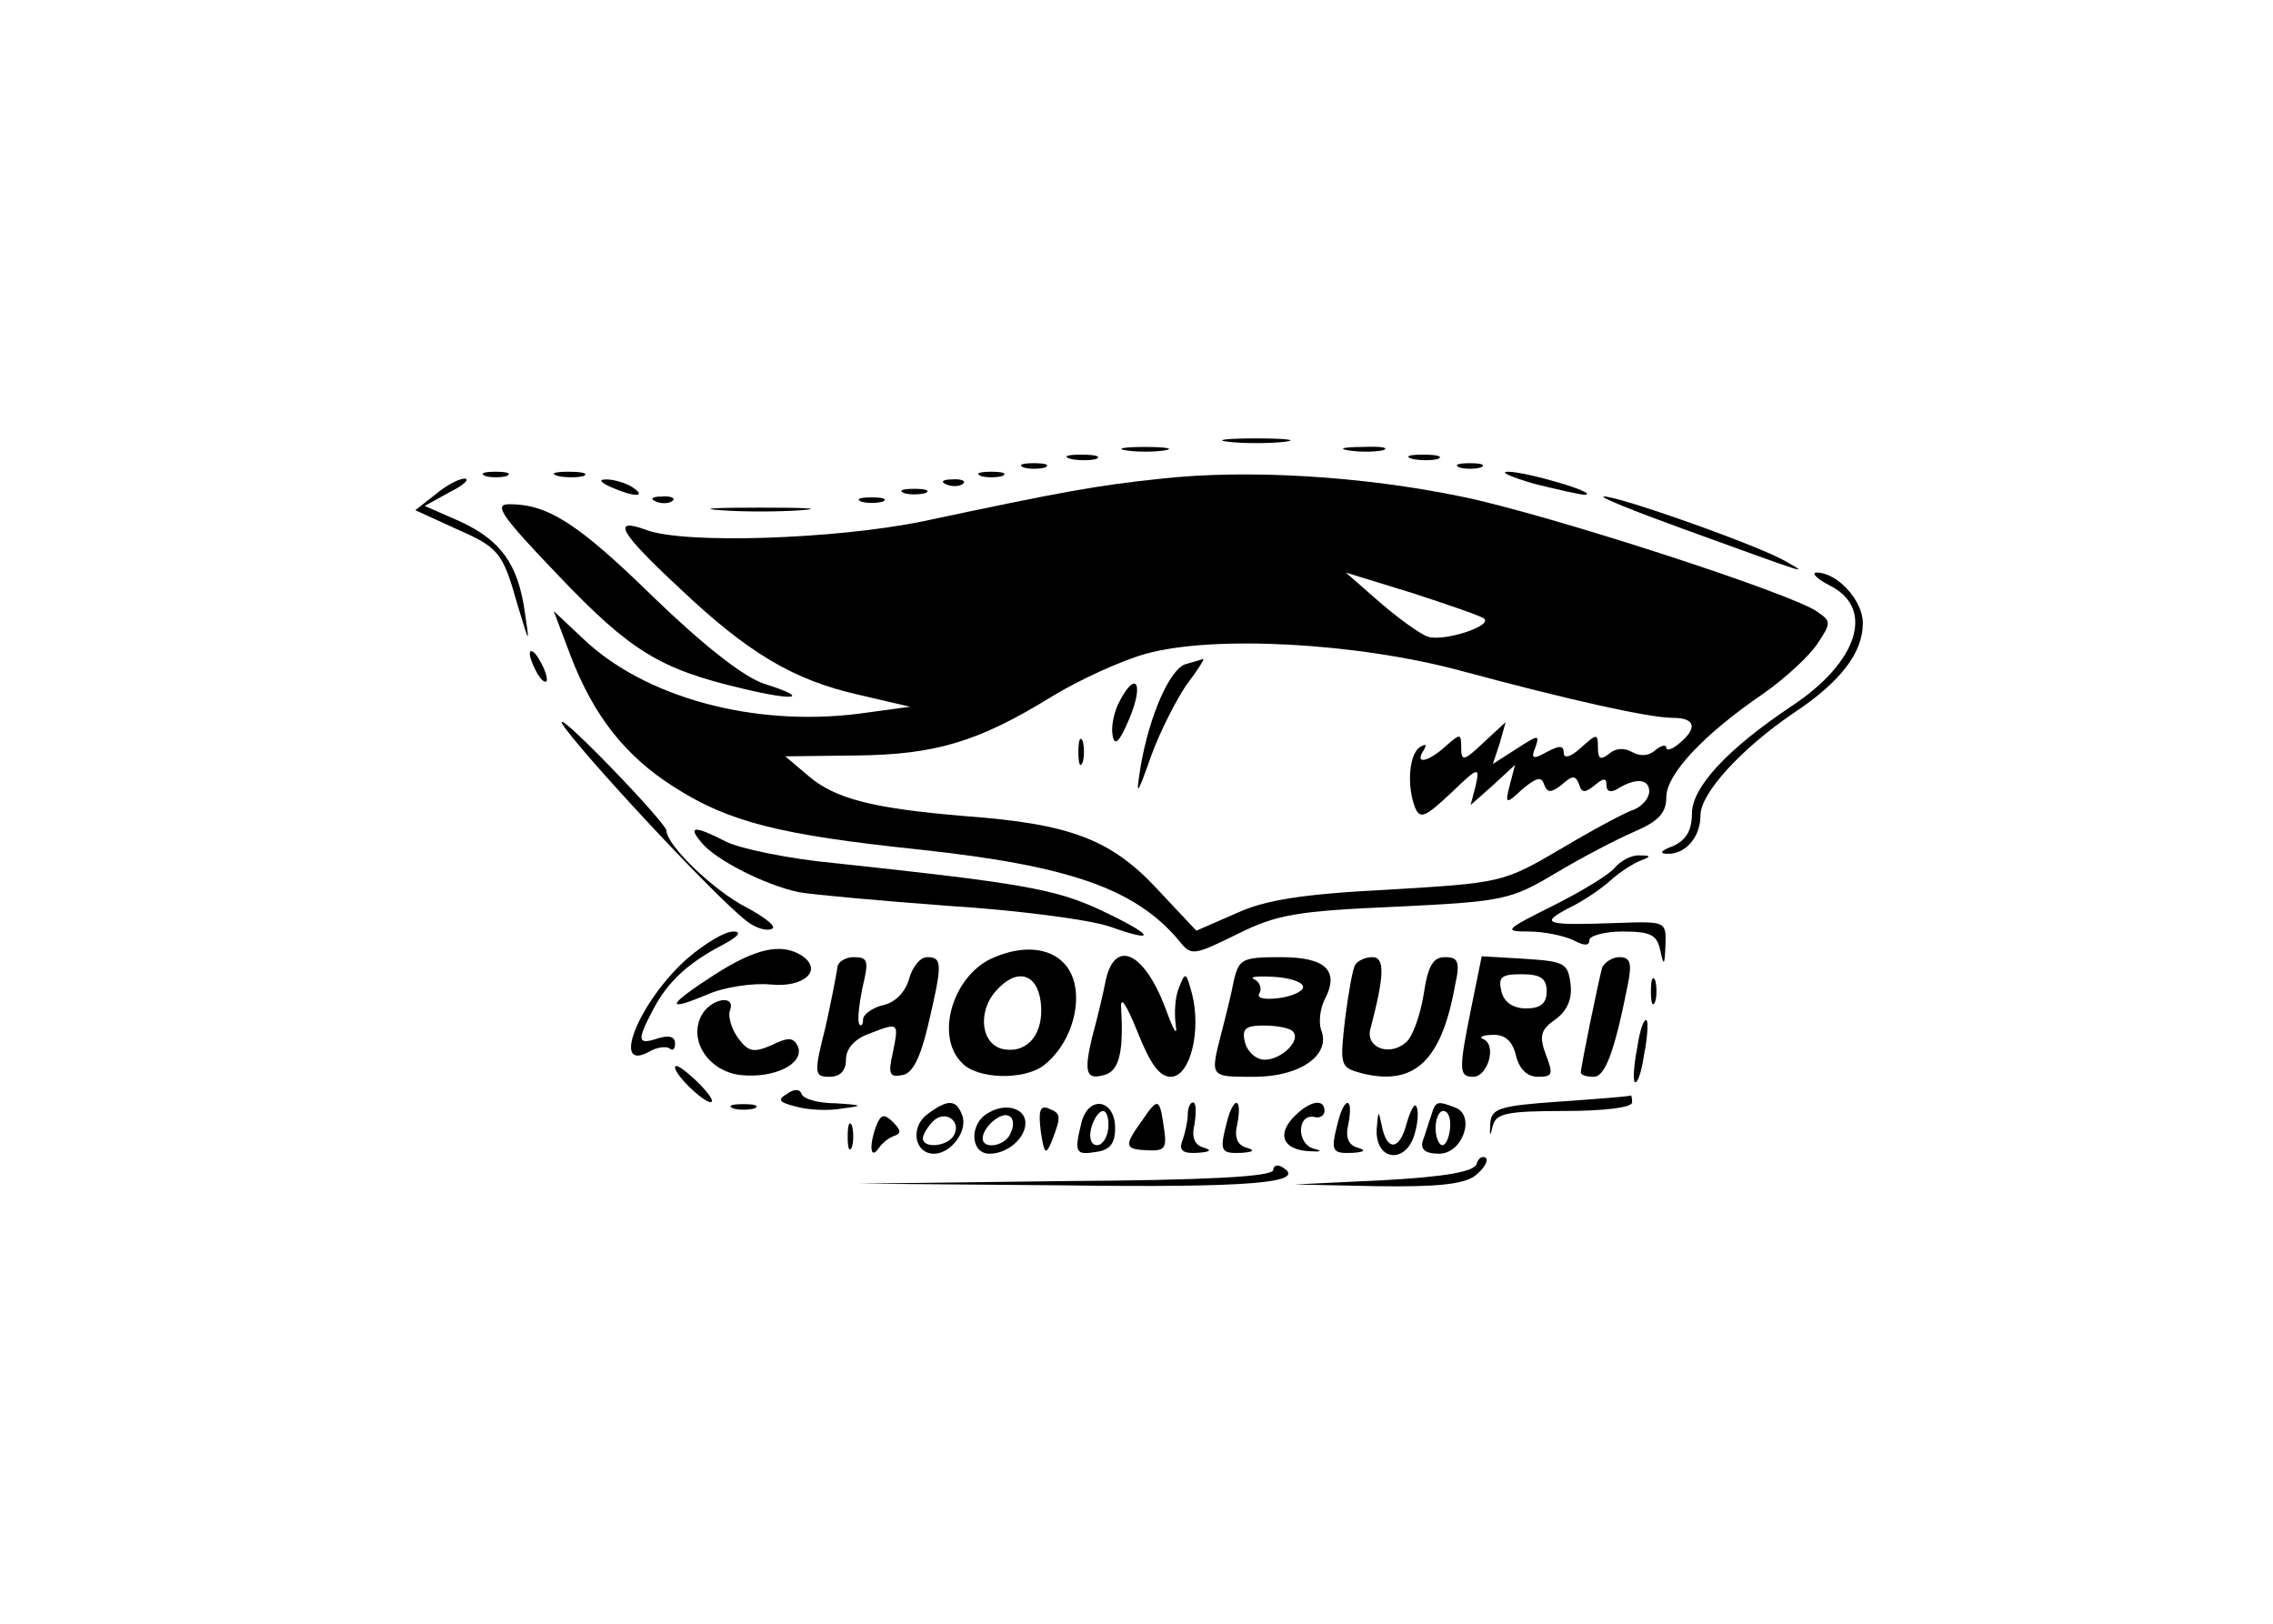 <?xml version="1.0" standalone="no"?>
<!DOCTYPE svg PUBLIC "-//W3C//DTD SVG 20010904//EN"
 "http://www.w3.org/TR/2001/REC-SVG-20010904/DTD/svg10.dtd">
<svg version="1.0" xmlns="http://www.w3.org/2000/svg"
 width="266pt" height="190pt" viewBox="0 0 266 190"
 preserveAspectRatio="xMidYMid meet">

<g transform="translate(0,190) scale(0.1,-0.1)"
fill="#000000" stroke="none">
<path d="M1438 1383 c17 -2 47 -2 65 0 17 2 3 4 -33 4 -36 0 -50 -2 -32 -4z"/>
<path d="M1318 1373 c12 -2 32 -2 45 0 12 2 2 4 -23 4 -25 0 -35 -2 -22 -4z"/>
<path d="M1578 1373 c12 -2 30 -2 40 0 9 3 -1 5 -23 4 -22 0 -30 -2 -17 -4z"/>
<path d="M1253 1363 c9 -2 23 -2 30 0 6 3 -1 5 -18 5 -16 0 -22 -2 -12 -5z"/>
<path d="M1653 1363 c9 -2 23 -2 30 0 6 3 -1 5 -18 5 -16 0 -22 -2 -12 -5z"/>
<path d="M1198 1353 c6 -2 18 -2 25 0 6 3 1 5 -13 5 -14 0 -19 -2 -12 -5z"/>
<path d="M1708 1353 c6 -2 18 -2 25 0 6 3 1 5 -13 5 -14 0 -19 -2 -12 -5z"/>
<path d="M568 1343 c6 -2 18 -2 25 0 6 3 1 5 -13 5 -14 0 -19 -2 -12 -5z"/>
<path d="M653 1343 c9 -2 23 -2 30 0 6 3 -1 5 -18 5 -16 0 -22 -2 -12 -5z"/>
<path d="M1148 1343 c6 -2 18 -2 25 0 6 3 1 5 -13 5 -14 0 -19 -2 -12 -5z"/>
<path d="M1360 1340 c-77 -8 -115 -15 -280 -50 -102 -21 -280 -27 -324 -10
-41 15 -31 -3 39 -68 80 -76 134 -108 210 -125 l60 -14 -59 -8 c-124 -16 -252
19 -324 88 l-34 32 20 -53 c27 -70 64 -117 121 -153 64 -41 124 -56 286 -73
177 -19 254 -46 305 -107 14 -18 17 -17 68 8 46 23 70 27 185 32 126 6 135 8
187 39 30 18 72 40 93 49 28 12 37 22 37 40 0 27 43 73 113 121 26 18 55 45
64 59 16 24 16 26 0 37 -28 21 -318 115 -417 135 -116 24 -250 32 -350 21z
m377 -164 c9 -9 -48 -27 -66 -21 -9 3 -34 21 -56 40 l-40 35 78 -24 c43 -14
81 -27 84 -30z m-27 -61 c126 -34 220 -55 248 -55 26 0 29 -12 7 -30 -8 -7
-15 -9 -15 -5 0 4 -6 3 -13 -3 -8 -7 -18 -7 -27 -2 -9 5 -19 5 -27 -2 -10 -8
-13 -6 -13 7 0 17 -1 17 -20 0 -12 -11 -20 -13 -20 -6 0 9 -5 9 -20 1 -16 -9
-19 -8 -13 6 5 15 3 14 -22 -2 l-28 -18 8 24 7 25 -26 -24 c-23 -22 -26 -22
-26 -6 0 17 -1 17 -18 2 -21 -19 -37 -22 -26 -5 4 7 3 8 -4 4 -13 -8 -16 -45
-6 -71 6 -14 12 -11 42 17 32 31 34 31 29 9 l-6 -23 26 23 26 24 -6 -23 c-6
-23 -5 -24 15 -5 16 13 22 15 25 5 4 -10 8 -10 21 0 12 11 16 11 20 0 3 -10 7
-10 18 -1 11 9 14 9 14 0 0 -7 5 -9 13 -4 21 13 37 12 37 -3 0 -8 -8 -17 -17
-21 -10 -3 -49 -24 -86 -46 -68 -40 -70 -40 -202 -48 -100 -5 -145 -12 -179
-28 l-46 -20 -46 49 c-54 58 -102 76 -224 85 -108 9 -153 20 -185 48 l-26 22
83 1 c93 1 143 16 229 69 31 19 81 42 110 50 79 22 247 13 369 -20z"/>
<path d="M1388 1123 c-19 -5 -43 -61 -53 -119 -6 -37 -5 -37 12 11 10 28 29
65 41 83 13 17 22 31 20 31 -2 -1 -10 -3 -20 -6z"/>
<path d="M1310 1079 c-6 -11 -10 -29 -8 -39 2 -14 8 -9 20 20 17 41 7 56 -12
19z"/>
<path d="M1262 1020 c0 -14 2 -19 5 -12 2 6 2 18 0 25 -3 6 -5 1 -5 -13z"/>
<path d="M1795 1334 c28 -7 55 -13 60 -13 17 2 -69 27 -90 27 -11 0 3 -6 30
-14z"/>
<path d="M509 1321 l-23 -18 46 -21 c52 -23 56 -27 74 -91 14 -46 14 -46 8 -6
-8 55 -28 83 -76 105 l-41 18 29 16 c16 8 24 15 18 16 -7 0 -22 -8 -35 -19z"/>
<path d="M715 1330 c27 -12 43 -12 25 0 -8 5 -22 9 -30 9 -10 0 -8 -3 5 -9z"/>
<path d="M1108 1333 c7 -3 16 -2 19 1 4 3 -2 6 -13 5 -11 0 -14 -3 -6 -6z"/>
<path d="M1058 1323 c6 -2 18 -2 25 0 6 3 1 5 -13 5 -14 0 -19 -2 -12 -5z"/>
<path d="M768 1313 c7 -3 16 -2 19 1 4 3 -2 6 -13 5 -11 0 -14 -3 -6 -6z"/>
<path d="M1008 1313 c6 -2 18 -2 25 0 6 3 1 5 -13 5 -14 0 -19 -2 -12 -5z"/>
<path d="M1970 1281 c149 -54 148 -54 120 -38 -30 18 -197 77 -213 76 -7 0 35
-17 93 -38z"/>
<path d="M654 1226 c84 -88 118 -109 216 -132 63 -15 78 -11 24 6 -24 8 -71
45 -129 101 -89 87 -124 109 -169 109 -19 0 -9 -14 58 -84z"/>
<path d="M843 1303 c26 -2 68 -2 95 0 26 2 4 3 -48 3 -52 0 -74 -1 -47 -3z"/>
<path d="M2143 1214 c51 -27 31 -89 -46 -140 -75 -50 -117 -95 -117 -126 0
-20 -7 -31 -22 -38 -14 -5 -17 -9 -7 -9 21 -1 39 19 39 45 0 26 48 78 108 119
56 37 82 71 82 106 0 27 -31 60 -55 59 -5 -1 2 -8 18 -16z"/>
<path d="M620 1135 c0 -5 5 -17 10 -25 5 -8 10 -10 10 -5 0 6 -5 17 -10 25 -5
8 -10 11 -10 5z"/>
<path d="M658 1053 c16 -27 177 -201 216 -231 9 -7 22 -12 29 -9 7 2 -7 13
-29 25 -38 19 -94 73 -94 90 0 4 -30 38 -66 75 -36 37 -61 60 -56 50z"/>
<path d="M821 914 c16 -20 75 -50 114 -58 17 -3 95 -10 175 -16 80 -5 164 -16
188 -24 59 -21 52 -10 -12 20 -52 24 -94 31 -309 54 -54 5 -111 17 -127 25
-37 19 -46 19 -29 -1z"/>
<path d="M1890 885 c-6 -8 -39 -28 -73 -45 -56 -28 -58 -30 -28 -30 18 0 41
-5 52 -10 13 -7 19 -7 19 0 0 5 18 10 39 10 33 0 40 -4 44 -22 4 -19 5 -18 6
5 1 29 1 29 -56 27 -84 -3 -92 -1 -58 17 17 8 39 23 50 33 11 10 27 20 35 23
13 5 12 6 -1 6 -9 1 -22 -6 -29 -14z"/>
<path d="M805 779 c-56 -49 -91 -134 -46 -110 10 6 21 7 25 4 3 -3 6 -1 6 6 0
8 -7 10 -20 6 -24 -8 -25 -3 -6 33 17 33 41 55 81 76 19 10 24 16 13 16 -10 0
-33 -14 -53 -31z"/>
<path d="M837 760 c-56 -36 -60 -45 -10 -24 20 9 54 14 75 12 39 -4 62 17 36
34 -24 15 -54 8 -101 -22z"/>
<path d="M1164 780 c-48 -19 -71 -92 -38 -124 18 -19 72 -20 95 -3 39 30 51
94 23 121 -17 17 -47 20 -80 6z m54 -53 c4 -35 -14 -59 -42 -55 -28 4 -33 44
-10 69 24 27 48 20 52 -14z"/>
<path d="M980 768 c-1 -7 -7 -39 -14 -70 -14 -55 -13 -58 5 -58 12 0 19 7 19
20 0 13 10 24 26 30 36 14 36 14 29 -21 -6 -26 -4 -30 11 -27 12 2 21 20 30
58 17 72 17 80 -1 80 -8 0 -17 -11 -21 -25 -4 -15 -16 -28 -30 -31 -13 -3 -24
-11 -24 -17 0 -6 -2 -8 -4 -6 -3 3 -1 21 3 42 8 33 7 37 -10 37 -10 0 -19 -6
-19 -12z"/>
<path d="M1294 753 c-3 -16 -10 -45 -16 -67 -10 -42 -7 -51 17 -43 15 6 20 28
17 77 -1 16 6 5 19 -27 15 -38 26 -53 39 -53 23 0 36 54 25 97 -7 26 -8 26
-15 8 -5 -11 -6 -31 -4 -45 2 -14 -3 -5 -12 20 -25 66 -59 82 -70 33z"/>
<path d="M1444 753 c-3 -16 -10 -44 -15 -63 -13 -51 -13 -50 39 -50 54 0 90
26 78 55 -3 9 -1 25 4 35 18 34 2 50 -51 50 -45 0 -49 -2 -55 -27z m81 -8 c0
-5 -13 -11 -29 -13 -17 -2 -26 0 -22 6 3 6 0 13 -6 16 -7 3 3 4 22 3 19 -1 35
-6 35 -12z m-12 -52 c10 -10 -13 -33 -33 -33 -10 0 -20 9 -23 20 -4 16 0 20
22 20 15 0 31 -3 34 -7z"/>
<path d="M1586 771 c-3 -4 -8 -33 -12 -64 -6 -54 -6 -56 20 -63 61 -15 93 14
109 104 6 27 3 32 -12 32 -14 0 -20 -10 -25 -44 -4 -24 -13 -50 -21 -56 -20
-17 -48 -5 -41 17 16 61 17 83 2 83 -8 0 -17 -4 -20 -9z"/>
<path d="M1722 722 c-15 -74 -15 -82 2 -82 17 0 28 37 12 44 -6 2 -1 5 10 5
15 1 24 -7 28 -24 4 -16 13 -25 26 -25 17 0 18 3 9 26 -8 22 -6 29 11 41 14
10 20 24 18 41 -3 25 -7 27 -53 30 l-51 3 -12 -59z m88 18 c0 -14 -7 -20 -24
-20 -15 0 -26 7 -29 20 -4 17 0 20 24 20 22 0 29 -5 29 -20z"/>
<path d="M1875 768 c-4 -14 -25 -116 -25 -123 0 -3 7 -5 15 -5 13 0 24 27 40
108 5 25 3 32 -10 32 -8 0 -17 -6 -20 -12z"/>
<path d="M1932 740 c0 -14 2 -19 5 -12 2 6 2 18 0 25 -3 6 -5 1 -5 -13z"/>
<path d="M821 712 c-16 -30 9 -66 46 -70 39 -4 74 13 67 33 -5 11 -11 12 -31
2 -21 -9 -27 -8 -39 8 -8 11 -12 25 -10 32 8 20 -22 15 -33 -5z"/>
<path d="M1916 674 c-4 -20 -5 -38 -3 -40 3 -3 8 11 11 32 4 20 5 38 3 40 -3
3 -8 -11 -11 -32z"/>
<path d="M790 651 c0 -10 39 -46 43 -40 2 2 -7 14 -20 26 -13 12 -23 19 -23
14z"/>
<path d="M921 620 c-12 -7 -9 -10 11 -15 14 -4 39 -5 54 -2 25 3 24 4 -8 6
-20 0 -38 5 -40 11 -2 6 -9 6 -17 0z"/>
<path d="M1825 611 c-71 -5 -80 -8 -81 -26 -1 -15 0 -16 3 -2 4 14 16 17 84
17 46 0 79 4 79 10 0 6 -1 9 -2 8 -2 -1 -39 -4 -83 -7z"/>
<path d="M858 603 c6 -2 18 -2 25 0 6 3 1 5 -13 5 -14 0 -19 -2 -12 -5z"/>
<path d="M1085 596 c-20 -15 -15 -46 8 -46 20 0 40 27 33 45 -7 19 -17 19 -41
1z m31 -25 c-8 -13 -36 -15 -36 -3 0 4 5 13 12 20 14 14 34 0 24 -17z"/>
<path d="M1157 598 c-23 -12 -22 -48 1 -48 21 0 42 18 42 36 0 17 -23 24 -43
12z m26 -23 c-5 -16 -33 -21 -33 -7 0 13 22 32 31 26 5 -2 6 -11 2 -19z"/>
<path d="M1218 576 c4 -27 6 -28 13 -11 11 29 11 32 -4 38 -10 4 -12 -3 -9
-27z"/>
<path d="M1266 588 c-9 -36 -8 -40 16 -36 17 2 23 10 23 28 0 33 -30 39 -39 8z
m31 -8 c-1 -11 -7 -20 -13 -20 -7 0 -10 8 -7 20 3 11 9 20 14 20 4 0 7 -9 6
-20z"/>
<path d="M1336 588 c-21 -29 -20 -33 7 -34 20 -1 23 2 19 27 -5 35 -7 35 -26
7z"/>
<path d="M1390 596 c0 -8 -3 -21 -6 -30 -5 -12 0 -16 17 -15 15 1 18 3 8 6
-11 3 -15 12 -11 28 2 14 2 25 -2 25 -3 0 -6 -6 -6 -14z"/>
<path d="M1436 588 c-9 -35 -8 -38 17 -37 14 1 16 3 6 6 -11 3 -15 12 -11 28
6 31 -4 33 -12 3z"/>
<path d="M1515 594 c-21 -21 -14 -39 16 -41 15 -1 18 0 6 3 -20 6 -19 41 1 37
7 -2 12 2 12 7 0 15 -17 12 -35 -6z"/>
<path d="M1566 588 c-9 -35 -8 -38 17 -37 14 1 16 3 6 6 -11 3 -15 12 -11 28
6 31 -4 33 -12 3z"/>
<path d="M1646 585 c-8 -31 -23 -33 -29 -2 -4 19 -4 18 -6 -5 -1 -38 36 -40
45 -3 4 14 4 28 1 31 -2 3 -7 -7 -11 -21z"/>
<path d="M1675 595 c-3 -8 -7 -22 -10 -30 -3 -10 3 -15 19 -15 28 0 43 45 19
54 -21 8 -23 8 -28 -9z m22 -15 c-1 -11 -5 -20 -9 -20 -4 0 -8 9 -8 20 0 11 4
20 9 20 6 0 9 -9 8 -20z"/>
<path d="M1026 584 c-9 -23 -8 -42 2 -28 4 6 12 13 19 15 8 3 7 7 -2 16 -10
10 -14 9 -19 -3z"/>
<path d="M992 570 c0 -14 2 -19 5 -12 2 6 2 18 0 25 -3 6 -5 1 -5 -13z"/>
<path d="M1728 538 c-3 -9 -36 -15 -109 -19 l-104 -5 96 -2 c69 -1 101 2 115
12 10 8 16 17 13 21 -4 3 -9 0 -11 -7z"/>
<path d="M1490 531 c0 -8 -80 -12 -242 -13 l-243 -3 238 -2 c220 -3 288 3 258
21 -6 4 -11 2 -11 -3z"/>
</g>
</svg>
